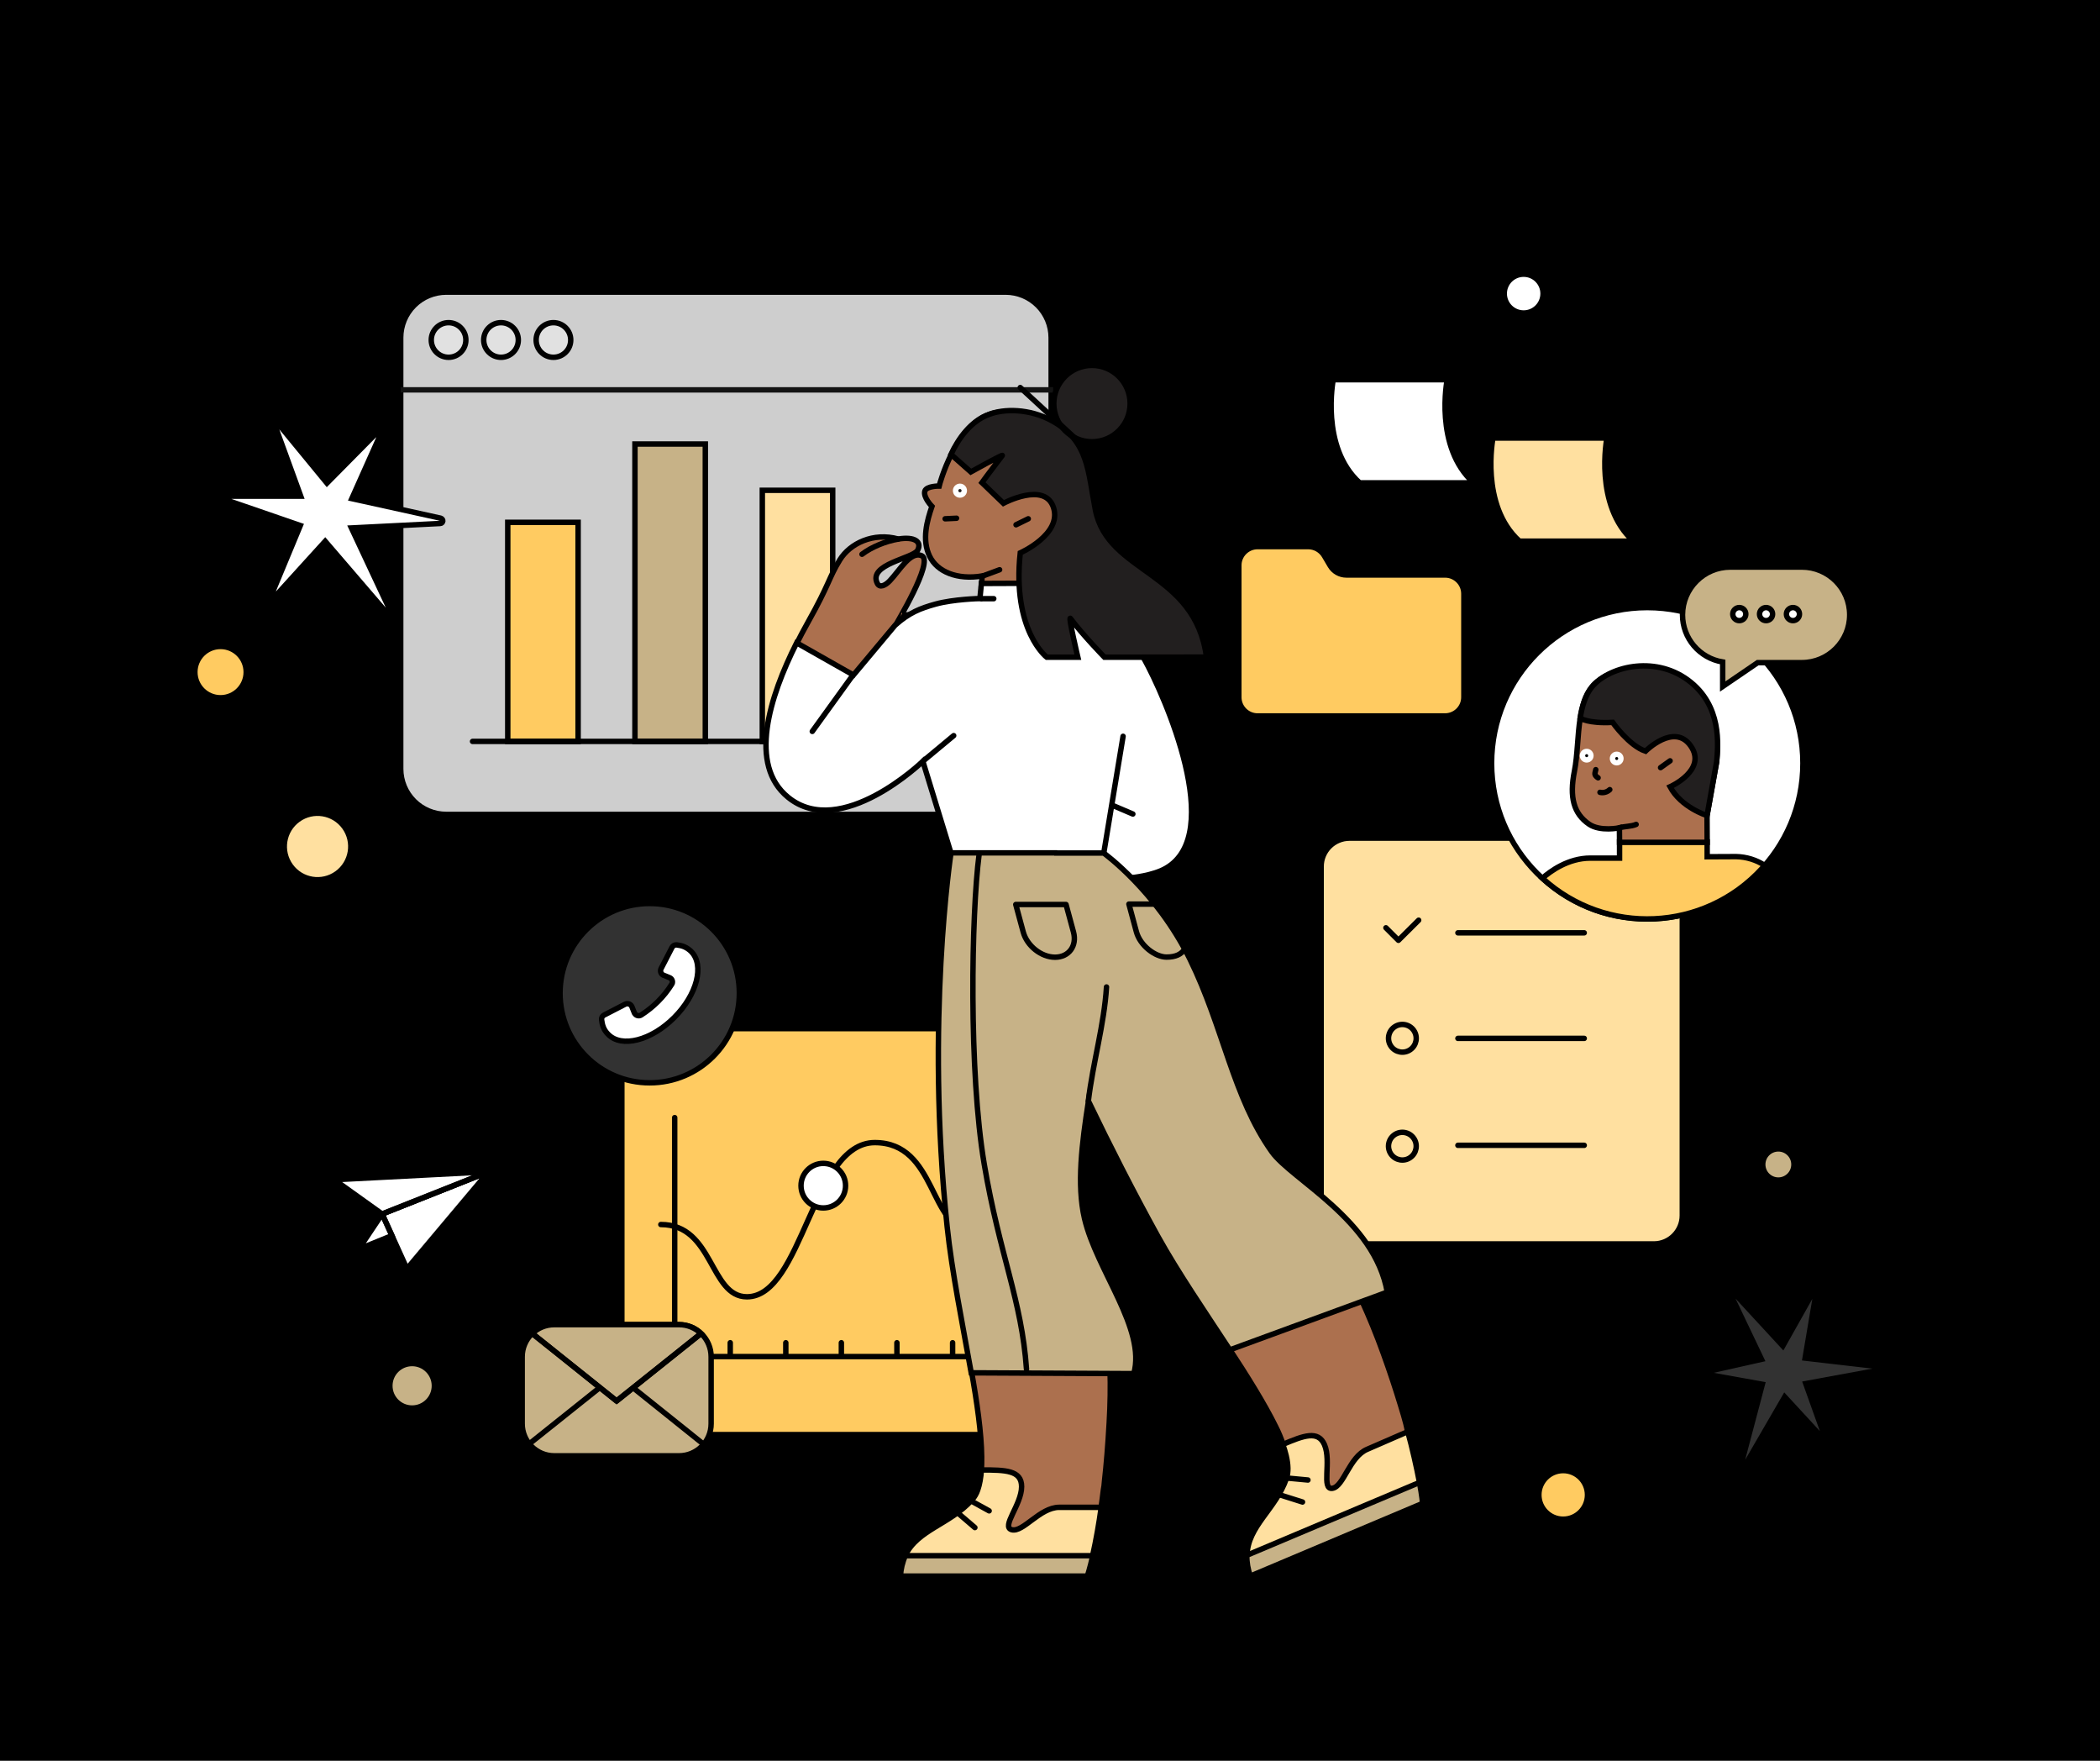<svg xmlns="http://www.w3.org/2000/svg" height="1296" width="1546" version="1.1" xmlns:xlink="http://www.w3.org/1999/xlink" xmlns:svgjs="http://svgjs.com/svgjs"><rect fill="#0000" width="1546" height="1296"></rect><g><path d="M1379 1005.4L1328.9 999.61 1336.2 956.31C1336.4 955.31 1335.8 954.41 1334.9 954.11 1334 953.81 1333 954.21 1332.5 955.01L1312.5 990.61 1279.2 954.51C1278.5 953.81 1277.4 953.61 1276.6 954.21 1275.8 954.81 1275.5 955.81 1275.9 956.71L1296.8 1000.5 1261.3 1008.5C1260.4 1008.7 1259.7 1009.5 1259.7 1010.5 1259.7 1011.5 1260.4 1012.3 1261.3 1012.4L1297.4 1018.9 1282.9 1073.7C1282.6 1074.7 1283.1 1075.7 1284.1 1076.1 1284.3 1076.2 1284.6 1076.3 1284.9 1076.3 1285.6 1076.3 1286.3 1075.9 1286.6 1075.3L1313.9 1028.2 1338.4 1054.8C1339 1055.5 1340.1 1055.7 1340.9 1055.2 1341.7 1054.7 1342.1 1053.7 1341.7 1052.8L1329.4 1018.4 1379 1009.3C1380 1009.1 1380.7 1008.3 1380.6 1007.3 1380.5 1006.3 1380 1005.5 1379 1005.4Z" fill="#323232" opacity="1" stroke-width="4" stroke="#00000000"></path></g><g><path d="M1121.7 230.4C1129.6 230.4 1136 224 1136 216.1 1136 208.2 1129.6 201.8 1121.7 201.8 1113.8 201.8 1107.4 208.2 1107.4 216.1 1107.4 224 1113.8 230.4 1121.7 230.4Z" fill="#ffffff" opacity="1" stroke-width="4" stroke="#00000000"></path></g><g><path d="M1174.8 802.4C1204.5 823.9 1271.5 798.6 1312.9 773.8 1358.9 746.2 1361 716.5 1342.6 716.5 1317 716.5 1253.6 795.3 1290.4 812.6 1320.8 827 1376.3 801.4 1390.6 817.7 1404.9 834 1411.1 869.9 1450.9 888.3" stroke="#000000" stroke-width="4" stroke-linecap="round" stroke-linejoin="round" opacity="1" fill="none"></path></g><g><path d="M303.4 1036.4C312.46 1036.4 319.8 1029.06 319.8 1020 319.8 1010.94 312.46 1003.6 303.4 1003.6 294.34 1003.6 287 1010.94 287 1020 287 1029.06 294.34 1036.4 303.4 1036.4Z" fill="#c7b287" opacity="1" stroke-width="4" stroke="#00000000"></path></g><g><path d="M1150.8 1118.2C1160.68 1118.2 1168.7 1110.19 1168.7 1100.3 1168.7 1090.41 1160.68 1082.4 1150.8 1082.4 1140.91 1082.4 1132.9 1090.41 1132.9 1100.3 1132.9 1110.19 1140.91 1118.2 1150.8 1118.2Z" fill="#ffcb61" opacity="1" stroke-width="4" stroke="#00000000"></path></g><g><path d="M162.36 513.6C172.8 513.6 181.26 505.14 181.26 494.7 181.26 484.26 172.8 475.8 162.36 475.8 151.92 475.8 143.46 484.26 143.46 494.7 143.46 505.14 151.92 513.6 162.36 513.6Z" fill="#ffcb61" opacity="1" stroke-width="4" stroke="#00000000"></path></g><g><path d="M248.1 642.93C259.07 635.02 261.56 619.71 253.65 608.74 245.73 597.76 230.42 595.27 219.45 603.19 208.47 611.1 205.99 626.41 213.9 637.39 221.81 648.36 237.12 650.85 248.1 642.93Z" fill="#ffe0a0" opacity="1" stroke-width="4" stroke="#00000000"></path></g><g><path d="M107 856.3C146.5 821.5 219.7 774.5 281 814.4 281 814.4 220.7 735.6 251.4 698.8 291.5 650.6 409.5 781.6 391.8 804.1 373.6 827.1 332.9 724.2 354.2 667 371 622 451.2 689.5 464.1 729.4" stroke="#000000" stroke-width="4" stroke-linecap="round" stroke-linejoin="round" opacity="1" fill="none"></path></g><g><path d="M1183 322.4H1099.1C1099.1 322.4 1089.4 372 1118.6 398.3H1202.5C1173.3 372 1183 322.4 1183 322.4Z" fill="#ffe0a0" opacity="1" stroke-width="4" stroke="#00000000"></path><path d="M1065.4 279.5H981.5C981.5 279.5 971.8 329.1 1001 355.4H1084.9C1055.6 329.1 1065.4 279.5 1065.4 279.5Z" fill="#ffffff" opacity="1" stroke-width="4" stroke="#00000000"></path></g><g><path d="M927.8 265.5C945.86 252.71 948.55 237.28 942.87 221.85 937.61 207.57 924.81 200.75 921.82 212.05 918.83 223.35 936.89 247.44 963.97 246.67 991.06 245.89 996.38 202.24 970.01 154.83 943.64 107.42 910.16 115.43 922.42 147.18 934.68 178.93 984.54 229.93 1024.24 217.31 1069.44 203.02 1052.1 120.15 988.85 70.47" stroke="#000000" stroke-width="4" stroke-linecap="round" stroke-linejoin="round" opacity="1" fill="none"></path></g><g><path d="M1063.8 527H925.8C918.2 527 912 520.8 912 513.2V416.1C912 408.5 918.2 402.3 925.8 402.3H963.1C968 402.3 972.5 404.9 975 409.1L979.3 416.4C981.8 420.6 986.3 423.2 991.2 423.2H1063.9C1071.5 423.2 1077.7 429.4 1077.7 437V513.2C1077.7 520.8 1071.5 527 1063.8 527 1063.9 527 1063.9 527 1063.8 527Z" fill="#ffcb61" opacity="1" stroke-width="4" stroke="#00000000"></path></g><g><path d="M488.7 757.1H725.7C742.7 757.1 756.6 770.9 756.6 788V1025C756.6 1042 742.8 1055.9 725.7 1055.9H488.7C471.7 1055.9 457.8 1042.1 457.8 1025V788C457.8 770.9 471.6 757.1 488.7 757.1Z" fill="#ffcb61" opacity="1" stroke-width="4" stroke="#00000000"></path><path d="M496.7 998.5H717.6" stroke="#000000" stroke-width="4" stroke-linecap="round" stroke-linejoin="round" opacity="1" fill="none"></path><path d="M496.7 998.5V822.6" stroke="#000000" stroke-width="4" stroke-linecap="round" stroke-linejoin="round" opacity="1" fill="none"></path><path d="M486.5 901.3C525.4 901.3 522.3 954.5 549.9 954.5 590.8 954.5 598 841 644 841 690 841 683.9 905.4 715.6 905.4" stroke="#000000" stroke-width="4" stroke-linecap="round" stroke-linejoin="round" opacity="1" fill="none"></path><path d="M606.1 889.1C615.16 889.1 622.5 881.76 622.5 872.7 622.5 863.64 615.16 856.3 606.1 856.3 597.04 856.3 589.7 863.64 589.7 872.7 589.7 881.76 597.04 889.1 606.1 889.1Z" fill="#ffffff" opacity="1" stroke-width="4" stroke="#00000000"></path><path d="M537.6 997.5V988.3" stroke="#00000000" stroke-width="4" stroke-linecap="round" stroke-linejoin="round" opacity="1" fill="none"></path><path d="M578.5 997.5V988.3" stroke="#00000000" stroke-width="4" stroke-linecap="round" stroke-linejoin="round" opacity="1" fill="none"></path><path d="M619.4 997.5V988.3" stroke="#00000000" stroke-width="4" stroke-linecap="round" stroke-linejoin="round" opacity="1" fill="none"></path><path d="M660.3 997.5V988.3" stroke="#00000000" stroke-width="4" stroke-linecap="round" stroke-linejoin="round" opacity="1" fill="none"></path><path d="M701.3 997.5V988.3" stroke="#00000000" stroke-width="4" stroke-linecap="round" stroke-linejoin="round" opacity="1" fill="none"></path></g><g><path d="M328.49 599.45C319.61 599.44 311.09 595.91 304.81 589.63 298.53 583.35 295 574.83 294.99 565.96V248.49C295 239.62 298.53 231.1 304.81 224.82 311.09 218.54 319.61 215.01 328.49 215H740.36C749.24 215.01 757.75 218.54 764.03 224.82 770.31 231.1 773.84 239.62 773.86 248.49V565.96C773.84 574.83 770.31 583.35 764.03 589.63 757.75 595.91 749.24 599.44 740.36 599.45H328.49Z" fill="#cecece" opacity="1" stroke-width="4" stroke="#00000000"></path><path d="M295.01 286.96H775.33" stroke="#131313" stroke-width="4" opacity="1" fill="none"></path><path d="M330.23 262.98C337.27 262.98 342.97 257.28 342.97 250.24 342.97 243.2 337.27 237.5 330.23 237.5 323.2 237.5 317.49 243.2 317.49 250.24 317.49 257.28 323.2 262.98 330.23 262.98Z" fill="#e1e1e1" opacity="1" stroke-width="4" stroke="#00000000"></path><path d="M368.84 262.98C375.87 262.98 381.58 257.28 381.58 250.24 381.58 243.2 375.87 237.5 368.84 237.5 361.8 237.5 356.1 243.2 356.1 250.24 356.1 257.28 361.8 262.98 368.84 262.98Z" fill="#e1e1e1" opacity="1" stroke-width="4" stroke="#00000000"></path><path d="M407.43 262.98C414.47 262.98 420.17 257.28 420.17 250.24 420.17 243.2 414.47 237.5 407.43 237.5 400.4 237.5 394.7 243.2 394.7 250.24 394.7 257.28 400.4 262.98 407.43 262.98Z" fill="#e1e1e1" opacity="1" stroke-width="4" stroke="#00000000"></path></g><g><path d="M425.6 384.45H373.8V545.71H425.6V384.45Z" fill="#ffcb61" opacity="1" stroke-width="4" stroke="#00000000"></path><path d="M613.02 360.88H561.21V545.71H613.02V360.88Z" fill="#ffe0a0" opacity="1" stroke-width="4" stroke="#00000000"></path><path d="M519.25 326.82H467.44V545.71H519.25V326.82Z" fill="#c7b287" opacity="1" stroke-width="4" stroke="#00000000"></path><path d="M706.67 452.58H654.86V545.71H706.67V452.58Z" fill="#c7b287" opacity="1" stroke-width="4" stroke="#00000000"></path><path d="M347.89 545.71H732.57" stroke="#00000000" stroke-width="4" stroke-linecap="round" stroke-linejoin="round" opacity="1" fill="none"></path></g><g><path d="M324.4 381.4L259 367 278.8 322.7C279.2 321.8 278.9 320.8 278.1 320.2 277.3 319.7 276.2 319.8 275.5 320.4L240.7 355.6 207.1 314.7C206.5 313.9 205.4 313.7 204.6 314.2 203.8 314.7 203.4 315.7 203.7 316.6L221.4 365.2H170.4C169.4 365.2 168.6 365.9 168.4 366.9 168.2 367.9 168.8 368.8 169.7 369.1L221.1 386.8 201.3 434.4C200.9 435.3 201.3 436.3 202.1 436.9 202.9 437.4 204 437.3 204.7 436.6L239.4 398.4 282.6 448.7C283 449.2 283.6 449.4 284.1 449.4 284.5 449.4 284.9 449.3 285.2 449.1 286 448.6 286.3 447.5 285.9 446.6L258.7 388.6 324.1 385.3C325.1 385.3 325.9 384.5 326 383.5 326.1 382.6 325.4 381.7 324.4 381.4Z" fill="#ffffff" opacity="1" stroke-width="4" stroke="#00000000"></path></g><g><path d="M993.5 616.9H1217.6C1229.1 616.9 1238.5 626.3 1238.5 637.8V894.7C1238.5 906.2 1229.1 915.6 1217.6 915.6H993.5C982 915.6 972.6 906.2 972.6 894.7V637.8C972.6 626.2 982 616.9 993.5 616.9Z" fill="#ffe0a0" opacity="1" stroke-width="4" stroke="#00000000"></path><path d="M1020.3 682.9L1029.5 692.1 1044.4 677.3" stroke="#000000" stroke-width="4" stroke-linecap="round" stroke-linejoin="round" opacity="1" fill="none"></path><path d="M1038.22 772.62C1042.85 769.41 1044 763.06 1040.8 758.43 1037.59 753.79 1031.24 752.64 1026.61 755.85 1021.97 759.05 1020.82 765.41 1024.02 770.04 1027.23 774.67 1033.59 775.83 1038.22 772.62Z" stroke="#000000" stroke-width="4" stroke-linecap="round" stroke-linejoin="round" opacity="1" fill="none"></path><path d="M1038.21 852.02C1042.84 848.81 1044 842.46 1040.79 837.83 1037.59 833.2 1031.23 832.04 1026.6 835.25 1021.97 838.45 1020.81 844.81 1024.02 849.44 1027.23 854.07 1033.58 855.23 1038.21 852.02Z" stroke="#000000" stroke-width="4" stroke-linecap="round" stroke-linejoin="round" opacity="1" fill="none"></path><path d="M1073.3 686.6H1166.3" stroke="#00000000" stroke-width="4" stroke-linecap="round" stroke-linejoin="round" opacity="1" fill="none"></path><path d="M1073.3 764.3H1166.3" stroke="#00000000" stroke-width="4" stroke-linecap="round" stroke-linejoin="round" opacity="1" fill="none"></path><path d="M1073.3 843H1166.3" stroke="#00000000" stroke-width="4" stroke-linecap="round" stroke-linejoin="round" opacity="1" fill="none"></path></g><g><path d="M1309.2 868.6C1315.55 868.6 1320.7 863.45 1320.7 857.1 1320.7 850.75 1315.55 845.6 1309.2 845.6 1302.85 845.6 1297.7 850.75 1297.7 857.1 1297.7 863.45 1302.85 868.6 1309.2 868.6Z" fill="#c7b287" opacity="1" stroke-width="4" stroke="#00000000"></path></g><g><path d="M1212.7 702.4C1275.99 702.4 1327.3 651.09 1327.3 587.8 1327.3 524.51 1275.99 473.2 1212.7 473.2 1149.41 473.2 1098.1 524.51 1098.1 587.8 1098.1 651.09 1149.41 702.4 1212.7 702.4Z" fill="#c7b28700" opacity="0" stroke="#00000000" stroke-width="4"></path><path d="M1241.6 629.5H1255.7" stroke="#00000000" stroke-width="4" stroke-linecap="round" stroke-linejoin="round" opacity="1" fill="#ffffff00"></path><path d="M1212.7 676.4C1275.99 676.4 1327.3 625.09 1327.3 561.8 1327.3 498.51 1275.99 447.2 1212.7 447.2 1149.41 447.2 1098.1 498.51 1098.1 561.8 1098.1 625.09 1149.41 676.4 1212.7 676.4Z" fill="#ffffff" opacity="1" stroke-width="4" stroke="#00000000"></path><path d="M1256.8 630.6V619.7L1192.3 619.6V631.6H1170.8C1154.5 631.6 1141.4 641.2 1135.5 646.4 1182.2 689.1 1254.6 685.8 1297.3 639.1 1297.9 638.4 1298.6 637.7 1299.2 637 1293 632.9 1285.7 630.7 1278.2 630.5L1256.8 630.6Z" fill="#ffcb61" opacity="1" stroke-width="4" stroke="#00000000"></path><path d="M1159.1 567.5C1161.4 555.9 1161.3 541.6 1163.3 528.7 1164.7 519.9 1167 511.8 1171.8 505.8 1183.6 491.1 1215.3 485.4 1240.7 504 1266.1 522.6 1264.8 548.8 1263.8 560.6L1256.7 600.3 1256.8 620H1192.3L1192.2 609.3C1192.2 609.3 1178.1 612.3 1169.8 606.6 1158.6 598.9 1155.2 587 1159.1 567.5Z" fill="#ac704e" opacity="1" stroke-width="4" stroke="#00000000"></path><path d="M1171.8 505.8C1183.6 491.1 1217.2 481.9 1242.6 500.5 1268 519.1 1264.8 548.8 1263.8 560.6L1256.7 600.3C1256.7 600.3 1237.6 594.3 1229.5 579.1 1229.5 579.1 1257.2 566.7 1244.6 548.9 1232.5 531.8 1211.4 552.9 1211.4 552.9 1199.3 548.9 1187.2 531.7 1187.2 531.7 1169.1 532.7 1163.3 528.6 1163.3 528.6 1164.7 519.9 1167 511.8 1171.8 505.8Z" fill="#221f1f" opacity="1" stroke-width="4" stroke="#00000000"></path><path d="M1190.2 561.4C1191.91 561.4 1193.3 560.01 1193.3 558.3 1193.3 556.59 1191.91 555.2 1190.2 555.2 1188.49 555.2 1187.1 556.59 1187.1 558.3 1187.1 560.01 1188.49 561.4 1190.2 561.4Z" fill="#00000000" opacity="1" stroke-width="4" stroke="#ffffff00"></path><path d="M1168.1 559.3C1169.81 559.3 1171.2 557.91 1171.2 556.2 1171.2 554.49 1169.81 553.1 1168.1 553.1 1166.38 553.1 1165 554.49 1165 556.2 1165 557.91 1166.38 559.3 1168.1 559.3Z" fill="#00000000" opacity="1" stroke-width="4" stroke="#ffffff00"></path><path d="M1174.8 566.5C1174.3 568.2 1174 569.7 1174.3 570.3 1174.8 571.2 1175.6 572 1176.5 572.5" stroke="#00000000" stroke-width="4" stroke-linecap="round" stroke-linejoin="round" opacity="1" fill="#ffffff00"></path><path d="M1185.1 581.2C1183.2 583 1180.5 583.8 1177.9 583.2" stroke="#00000000" stroke-width="4" stroke-linecap="round" stroke-linejoin="round" opacity="1" fill="#ffffff00"></path><path d="M1204.5 606.8C1200.9 608.4 1196 608.1 1192.2 609.3" stroke="#00000000" stroke-width="4" stroke-linecap="round" stroke-linejoin="round" opacity="1" fill="#ffffff00"></path><path d="M1229.5 560L1222.5 565" stroke="#00000000" stroke-width="4" stroke-linecap="round" stroke-linejoin="round" opacity="1" fill="#ffffff00"></path></g><g><path d="M1326.57 417.39H1273.82C1254.43 417.39 1238.66 433.16 1238.66 452.56 1238.66 469.82 1251.2 484.49 1268.23 487.25V505.3L1294.01 487.72H1326.57C1345.96 487.72 1361.73 471.95 1361.73 452.56 1361.73 433.08 1345.96 417.39 1326.57 417.39Z" fill="#c7b287" opacity="1" stroke-width="4" stroke="#00000000"></path><path d="M1280.45 456.81C1283.1 456.81 1285.26 454.66 1285.26 452 1285.26 449.35 1283.1 447.19 1280.45 447.19 1277.79 447.19 1275.64 449.35 1275.64 452 1275.64 454.66 1277.79 456.81 1280.45 456.81Z" fill="#ffffff" opacity="1" stroke-width="4" stroke="#00000000"></path><path d="M1300.16 456.81C1302.81 456.81 1304.97 454.66 1304.97 452 1304.97 449.35 1302.81 447.19 1300.16 447.19 1297.5 447.19 1295.35 449.35 1295.35 452 1295.35 454.66 1297.5 456.81 1300.16 456.81Z" fill="#ffffff" opacity="1" stroke-width="4" stroke="#00000000"></path><path d="M1319.95 456.81C1322.6 456.81 1324.76 454.66 1324.76 452 1324.76 449.35 1322.6 447.19 1319.95 447.19 1317.29 447.19 1315.14 449.35 1315.14 452 1315.14 454.66 1317.29 456.81 1319.95 456.81Z" fill="#ffffff" opacity="1" stroke-width="4" stroke="#00000000"></path></g><g><path d="M416.24 989.8H508.04C521.11 989.8 531.69 1000.38 531.69 1013.45V1062.71C531.69 1075.78 521.11 1086.36 508.04 1086.36H416.24C403.17 1086.36 392.59 1075.78 392.59 1062.71V1013.45C392.59 1000.38 403.17 989.8 416.24 989.8Z" fill="#c7b28700" opacity="0" stroke="#00000000" stroke-width="4"></path><path d="M408.08 974.99H499.88C512.95 974.99 523.53 985.57 523.53 998.64V1047.9C523.53 1060.97 512.95 1071.55 499.88 1071.55H408.08C395.01 1071.55 384.43 1060.97 384.43 1047.9V998.64C384.43 985.57 395.01 974.99 408.08 974.99Z" fill="#c7b287" opacity="1" stroke-width="4" stroke="#00000000"></path><path d="M453.94 1044.95L516.13 981.49H391.76L453.94 1044.95Z" fill="#c7b28700" opacity="0" stroke="#00000000" stroke-width="4"></path><path d="M453.94 1031.2L516.09 981.54C511.97 977.48 506.23 974.99 499.88 974.99H408.08C401.73 974.99 395.99 977.48 391.84 981.49L453.94 1031.2Z" fill="#c7b287" opacity="1" stroke-width="4" stroke="#00000000"></path><path d="M515.82 981.71L453.94 1031.13 391.96 981.61" stroke="#000000" stroke-width="4" stroke-linecap="round" stroke-linejoin="round" opacity="1" fill="none"></path><path d="M466.94 1022.14L517.41 1062.56" stroke="#00000000" stroke-width="4" stroke-linecap="round" stroke-linejoin="round" opacity="1" fill="none"></path><path d="M390.17 1062.33L440.8 1021.91" stroke="#00000000" stroke-width="4" stroke-linecap="round" stroke-linejoin="round" opacity="1" fill="none"></path></g><g><path d="M478.3 797C514.75 797 544.3 767.45 544.3 731 544.3 694.55 514.75 665 478.3 665 441.85 665 412.3 694.55 412.3 731 412.3 767.45 441.85 797 478.3 797Z" fill="#323232" opacity="1" stroke-width="4" stroke="#00000000"></path><path d="M496.3 749C513.2 732.1 518.8 710.3 508.8 700.3 507.3 698.8 505.5 697.6 503.6 696.8 501.9 696.1 500.1 695.7 498.3 695.5 496.8 695.3 495.3 696.1 494.7 697.4L486.7 712.9C485.8 714.7 486.5 716.8 488.2 717.7 488.3 717.8 488.4 717.8 488.5 717.8L492.9 719.6C494.7 720.3 495.5 722.3 494.8 724 494.7 724.2 494.6 724.4 494.5 724.5 488.8 733.6 481.1 741.3 472 747.1 470.4 748.1 468.3 747.6 467.3 746 467.2 745.8 467.1 745.6 467 745.5L465.2 741C464.5 739.2 462.4 738.3 460.6 739L460.3 739.1 444.8 747.1C443.5 747.7 442.7 749.1 442.9 750.6 443.1 752.5 443.5 754.3 444.2 756.1 445 758.1 446.2 759.8 447.7 761.3 457.6 771.5 479.4 765.9 496.3 749Z" fill="#ffffff" opacity="1" stroke-width="4" stroke="#00000000"></path></g><g><path d="M771.9 314.05C755.1 304.75 738.9 300.75 728.1 305.05 703.1 313.95 691.8 356.05 691.4 357.75 691.4 357.75 682.2 357.65 680.9 361.35 679.4 365.95 686.1 372.75 686.1 372.75 682.5 383.15 678.5 397.25 684.4 409.45 690 420.95 704.7 426.95 723.1 423.95L722.5 430.75 794.1 441.55C795 438.55 800.3 384.35 801.3 374.05 803.3 352.25 798.8 328.85 771.9 314.05Z" fill="#ac704e" opacity="1" stroke-width="4" stroke="#00000000"></path><path d="M723.2 424.05C723.2 424.05 734.2 421.45 740.9 418.15L721.7 440.05 723.2 424.05Z" fill="#c7b28700" opacity="0" stroke="#00000000" stroke-width="4"></path><path d="M967.6 1107.05L1040.1 1074.25 1036.29 1054.02C1035.6 1049.85 1034.5 1045.85 1033.4 1042.05 1032.6 1039.35 1031.8 1036.55 1030.9 1033.75 1027.5 1022.55 1023.4 1010.05 1018.4 996.25 1013.3 982.05 1008 969.25 1002.6 957.45L904.5 992.05C918 1012.55 931 1033.45 939.1 1049.95 941.3 1054.15 943.1 1058.75 944.7 1063.25L967.6 1107.05Z" fill="#ac704e" opacity="1" stroke-width="4" stroke="#00000000"></path><path d="M1006.5 1066.75C993.3 1072.35 989.3 1094.15 980.9 1095.45 972.6 1096.75 980.3 1075.75 975.1 1063.45 970.5 1052.65 959.9 1056.55 944.4 1063.15 945.4 1065.95 946.2 1068.75 946.9 1071.55 948.4 1078.05 948.6 1083.65 947.1 1088.05 939.2 1111.05 918.5 1123.15 918 1145.05L918.1 1145.65 1045.1 1091.65V1091.55C1042.7 1079.05 1039.8 1066.25 1036.4 1053.75L1006.5 1066.75Z" fill="#ffe0a0" opacity="1" stroke-width="4" stroke="#00000000"></path><path d="M962.9 1089.35L947.63 1087.92" stroke="#00000000" stroke-width="4" stroke-linecap="round" stroke-linejoin="round" opacity="1" fill="none"></path><path d="M958.9 1105.55L941.91 1100.18" stroke="#00000000" stroke-width="4" stroke-linecap="round" stroke-linejoin="round" opacity="1" fill="none"></path><path d="M678.6 409.05C670.3 405.35 662.4 419.75 655.1 427.45 651.7 431.05 647.6 432.85 645.9 429.45 638.7 415.15 672.5 411.05 675.6 404.95 678.7 398.85 673.6 394.75 661.3 396.75 642.9 391.65 625.8 399.95 618.3 412.05 610.1 425.35 610.8 429.55 594.8 458.05 591.9 463.25 588.9 468.85 586.1 474.45L633.4 504.35 659.3 460.15C659.2 460.15 687.8 413.15 678.6 409.05Z" fill="#ac704e" opacity="1" stroke-width="4" stroke="#00000000"></path><path d="M842.2 484.75C828.9 460.75 806.4 446.85 794.1 441.75 794.4 440.85 795 435.95 795.7 429.15L722.5 429.45 721.4 440.55C721.4 440.55 702.1 440.95 688.7 444.65 677.5 447.75 669.3 450.95 659 460.15L628.3 496.85 586.5 473.15C566.3 513.35 550.8 562.95 580.2 586.85 619.1 618.55 679.4 560.35 679.4 560.35L700.1 627.95 812.7 629.75 832.9 646.05C832.9 646.05 848.9 644.55 858.3 639.05 902.4 613.85 857.6 512.35 842.2 484.75Z" fill="#ffffff" opacity="1" stroke-width="4" stroke="#00000000"></path><path d="M888.2 483.65C880 420.25 815.6 422.25 806.4 375.25 800.9 347.15 801.6 324.75 774.7 309.85 757.9 300.55 738.9 300.75 728.1 305.05 714.6 309.85 705.4 323.05 700.1 334.45L714.7 347.35C714.7 347.35 738.33 334.26 737.9 335.25 727.7 348.55 722.9 355.25 722.9 355.25L738.7 370.45C738.7 370.45 769.3 354.05 775.6 373.65 781.9 393.25 751.1 406.95 751.1 406.95 745 464.15 770.6 483.75 770.6 483.75H793.5C793.5 483.75 786.34 453.48 788 455.15 797.2 467.45 813.1 483.75 813.1 483.75L888.2 483.65Z" fill="#221f1f" opacity="1" stroke-width="4" stroke="#00000000"></path><path d="M812.6 627.85L826.8 541.95" stroke="#000000" stroke-width="4" stroke-linecap="round" stroke-linejoin="round" opacity="1" fill="none"></path><path d="M819.7 593.05L834 599.15" stroke="#00000000" stroke-width="4" stroke-linecap="round" stroke-linejoin="round" opacity="1" fill="none"></path><path d="M680.2 559.65L702.1 541.45" stroke="#00000000" stroke-width="4" stroke-linecap="round" stroke-linejoin="round" opacity="1" fill="none"></path><path d="M634.6 407.95C641.68 402.56 651.93 398.4 661.14 396.81" stroke="#000000" stroke-width="4" stroke-linecap="round" stroke-linejoin="round" opacity="1" fill="none"></path><path d="M695.8 381.85L704.2 381.45" stroke="#00000000" stroke-width="4" stroke-linecap="round" stroke-linejoin="round" opacity="1" fill="#ffffff00"></path><path d="M723.8 423.85C727.9 422.35 731.9 420.85 735.9 419.35" stroke="#00000000" stroke-width="4" stroke-linecap="round" stroke-linejoin="round" opacity="1" fill="#ffffff00"></path><path d="M722.5 440.65H731.6" stroke="#00000000" stroke-width="4" stroke-linecap="round" stroke-linejoin="round" opacity="1" fill="none"></path><path d="M748 386.25L757 381.85" stroke="#00000000" stroke-width="4" stroke-linecap="round" stroke-linejoin="round" opacity="1" fill="#ffffff00"></path><path d="M706.7 364.35C708.47 364.35 709.9 362.92 709.9 361.15 709.9 359.38 708.47 357.95 706.7 357.95 704.93 357.95 703.5 359.38 703.5 361.15 703.5 362.92 704.93 364.35 706.7 364.35Z" fill="#221f1f00" opacity="1" stroke-width="4" stroke="#ffffff00"></path><path d="M803.9 325.15C819.42 325.15 832 312.57 832 297.05 832 281.53 819.42 268.95 803.9 268.95 788.38 268.95 775.8 281.53 775.8 297.05 775.8 312.57 788.38 325.15 803.9 325.15Z" fill="#221f1f" opacity="1" stroke-width="4" stroke="#00000000"></path><path d="M751.1 285.25L818.7 347.65" stroke="#00000000" stroke-width="4" stroke-linecap="round" stroke-linejoin="round" opacity="1" fill="none"></path><path d="M1012.5 981.05C1009.2 972.75 1005.8 964.85 1002.4 957.45L905.3 993.45 1012.5 981.05Z" fill="#ac704e00" opacity="0" stroke="#00000000" stroke-width="4"></path><path d="M813.1 1090.55C814.5 1077.95 815.7 1063.45 816.6 1047.15 817.4 1033.35 817.6 1020.35 817.2 1008.35L715 1008.25C719.3 1032.25 722.5 1054.75 722.7 1072.25 722.7 1075.75 722.7 1078.95 722.5 1082.15L730 1124.35 746.2 1136.95 804.4 1130.35 810.6 1109.65C811.2 1105.35 811.8 1101.05 812.3 1096.75 812.7 1094.65 813 1092.65 813.1 1090.55Z" fill="#ac704e" opacity="1" stroke-width="4" stroke="#00000000"></path><path d="M744.9 1125.95C736.7 1123.95 752.1 1107.55 752.1 1094.25 752.1 1082.15 740.3 1081.95 722.6 1081.95H722.5C722.1 1087.65 721.2 1092.65 719.8 1096.65 718.9 1099.35 717.4 1101.95 715.5 1104.05 699.1 1122.15 675.5 1125.85 666.4 1144.95L666.5 1149.15 802.9 1147.25 804.4 1144.95C807 1133.15 809.1 1121.25 810.7 1109.45H779.7C765.5 1109.55 753.2 1128.05 744.9 1125.95Z" fill="#ffe0a0" opacity="1" stroke-width="4" stroke="#00000000"></path><path d="M817.3 1008.45H715.1L817.2 1034.75C817.5 1025.55 817.5 1016.75 817.3 1008.45Z" fill="#ac704e00" opacity="0" stroke="#00000000" stroke-width="4"></path><path d="M936.3 847.75C907.6 807.35 900.8 756.45 876.1 706.15 851.4 655.85 812.5 627.85 812.5 627.85H778.1C778.1 627.75 778 627.75 778 627.75H700.1C700.1 627.75 681.2 751.35 697.3 903.05 700.7 935.65 708.8 975.75 715 1010.45L834.7 1011.05C843.9 978.15 807.4 935.15 798.4 896.85 792.6 871.85 796.5 841.65 801.3 810.55 816.9 842.95 834.2 876.95 852.4 909.95 867.1 936.45 887.3 965.95 905.4 993.55L1021.3 951.05C1012 897.85 950.9 868.25 936.3 847.75Z" fill="#c7b287" opacity="1" stroke-width="4" stroke="#00000000"></path><path d="M812.6 627.85L821.23 634.91 832.8 646.15C833.1 646.15 845 644.95 854.1 641.15 831 623.55 822.3 568.65 822.3 568.65L812.6 627.85Z" fill="#ffffff00" opacity="0" stroke="#00000000" stroke-width="4"></path><path d="M613.4 488.35L597.7 538.35 628.4 496.85 613.4 488.35Z" fill="#ffffff00" opacity="0" stroke="#00000000" stroke-width="4"></path><path d="M728.2 1112.05L714.93 1104.74" stroke="#00000000" stroke-width="4" stroke-linecap="round" stroke-linejoin="round" opacity="1" fill="none"></path><path d="M717.7 1124.35L705.43 1113.84" stroke="#00000000" stroke-width="4" stroke-linecap="round" stroke-linejoin="round" opacity="1" fill="none"></path><path d="M813.2 744.85C833.5 845.55 866.6 859.35 871.2 941.35 864.4 930.65 854.6 914.35 849 904.25 819.8 847.85 826 864.15 802 811.45L813.2 744.85Z" fill="#c7b28700" opacity="0" stroke="#00000000" stroke-width="4"></path><path d="M849.4 665.45H831.1L836.6 685.85C839.4 696.15 850.6 704.45 858.8 704.45 865.6 704.45 869.5 702.35 871.9 698.95" stroke="#00000000" stroke-width="4" stroke-linecap="round" stroke-linejoin="round" opacity="1" fill="none"></path><path d="M801.2 810.55C804.6 782.05 812.9 754.15 814.6 726.45" stroke="#000000" stroke-width="4" stroke-linecap="round" stroke-linejoin="round" opacity="1" fill="none"></path><path d="M776.7 704.55C786.9 704.55 793 696.25 790.3 686.05L784.8 665.75H747.8L753.3 686.05C756.1 696.25 766.6 704.55 776.7 704.55Z" stroke="#00000000" stroke-width="4" stroke-linecap="round" stroke-linejoin="round" opacity="1" fill="none"></path><path d="M720.8 628.95C715.1 672.95 713.1 789.15 724.6 856.95 735.8 923.45 752.2 957.15 755.7 1007.75" stroke="#00000000" stroke-width="4" stroke-linecap="round" stroke-linejoin="round" opacity="1" fill="none"></path><path d="M598 538.35L627.6 497.35" stroke="#000000" stroke-width="4" stroke-linecap="round" stroke-linejoin="round" opacity="1" fill="none"></path><path d="M1047.3 1106.55L920.5 1160.05C918.7 1155.25 917.8 1149.85 917.9 1144.75L1045 1091.15C1046.9 1101.05 1047.3 1106.55 1047.3 1106.55Z" fill="#c7b287" opacity="1" stroke-width="4" stroke="#00000000"></path><path d="M800.5 1160.05H662.9C663.2 1154.85 664.4 1149.75 666.5 1145.05H804.5C802.2 1155.15 800.5 1160.05 800.5 1160.05Z" fill="#c7b287" opacity="1" stroke-width="4" stroke="#00000000"></path></g><g><path d="M281.33 893.54L264.03 919.45 295.54 906.59 281.33 893.54Z" fill="#ffffff" opacity="1" stroke-width="4" stroke="#00000000"></path><path d="M281.33 893.54L264.03 919.45 295.54 906.59 281.33 893.54Z" fill="#ffffff00" opacity="0" stroke="#00000000" stroke-width="4"></path><path d="M281.33 893.54L299.59 933.86 359.26 862.93C359.39 862.8 359.26 862.61 359.07 862.67L281.33 893.54Z" fill="#ffffff" opacity="1" stroke-width="4" stroke="#00000000"></path><path d="M246.09 868.33L281.33 893.54 359.14 862.67C359.2 862.61 359.2 862.48 359.07 862.48L246.09 868.33Z" fill="#ffffff" opacity="1" stroke-width="4" stroke="#00000000"></path><path d="M281.33 893.54L288.98 910.44" stroke="#00000000" stroke-width="4" stroke-linecap="round" stroke-linejoin="round" opacity="1" fill="none"></path><path d="M359.07 862.67L281.33 893.54" stroke="#000000" stroke-width="4" stroke-linecap="round" stroke-linejoin="round" opacity="1" fill="none"></path></g></svg>
